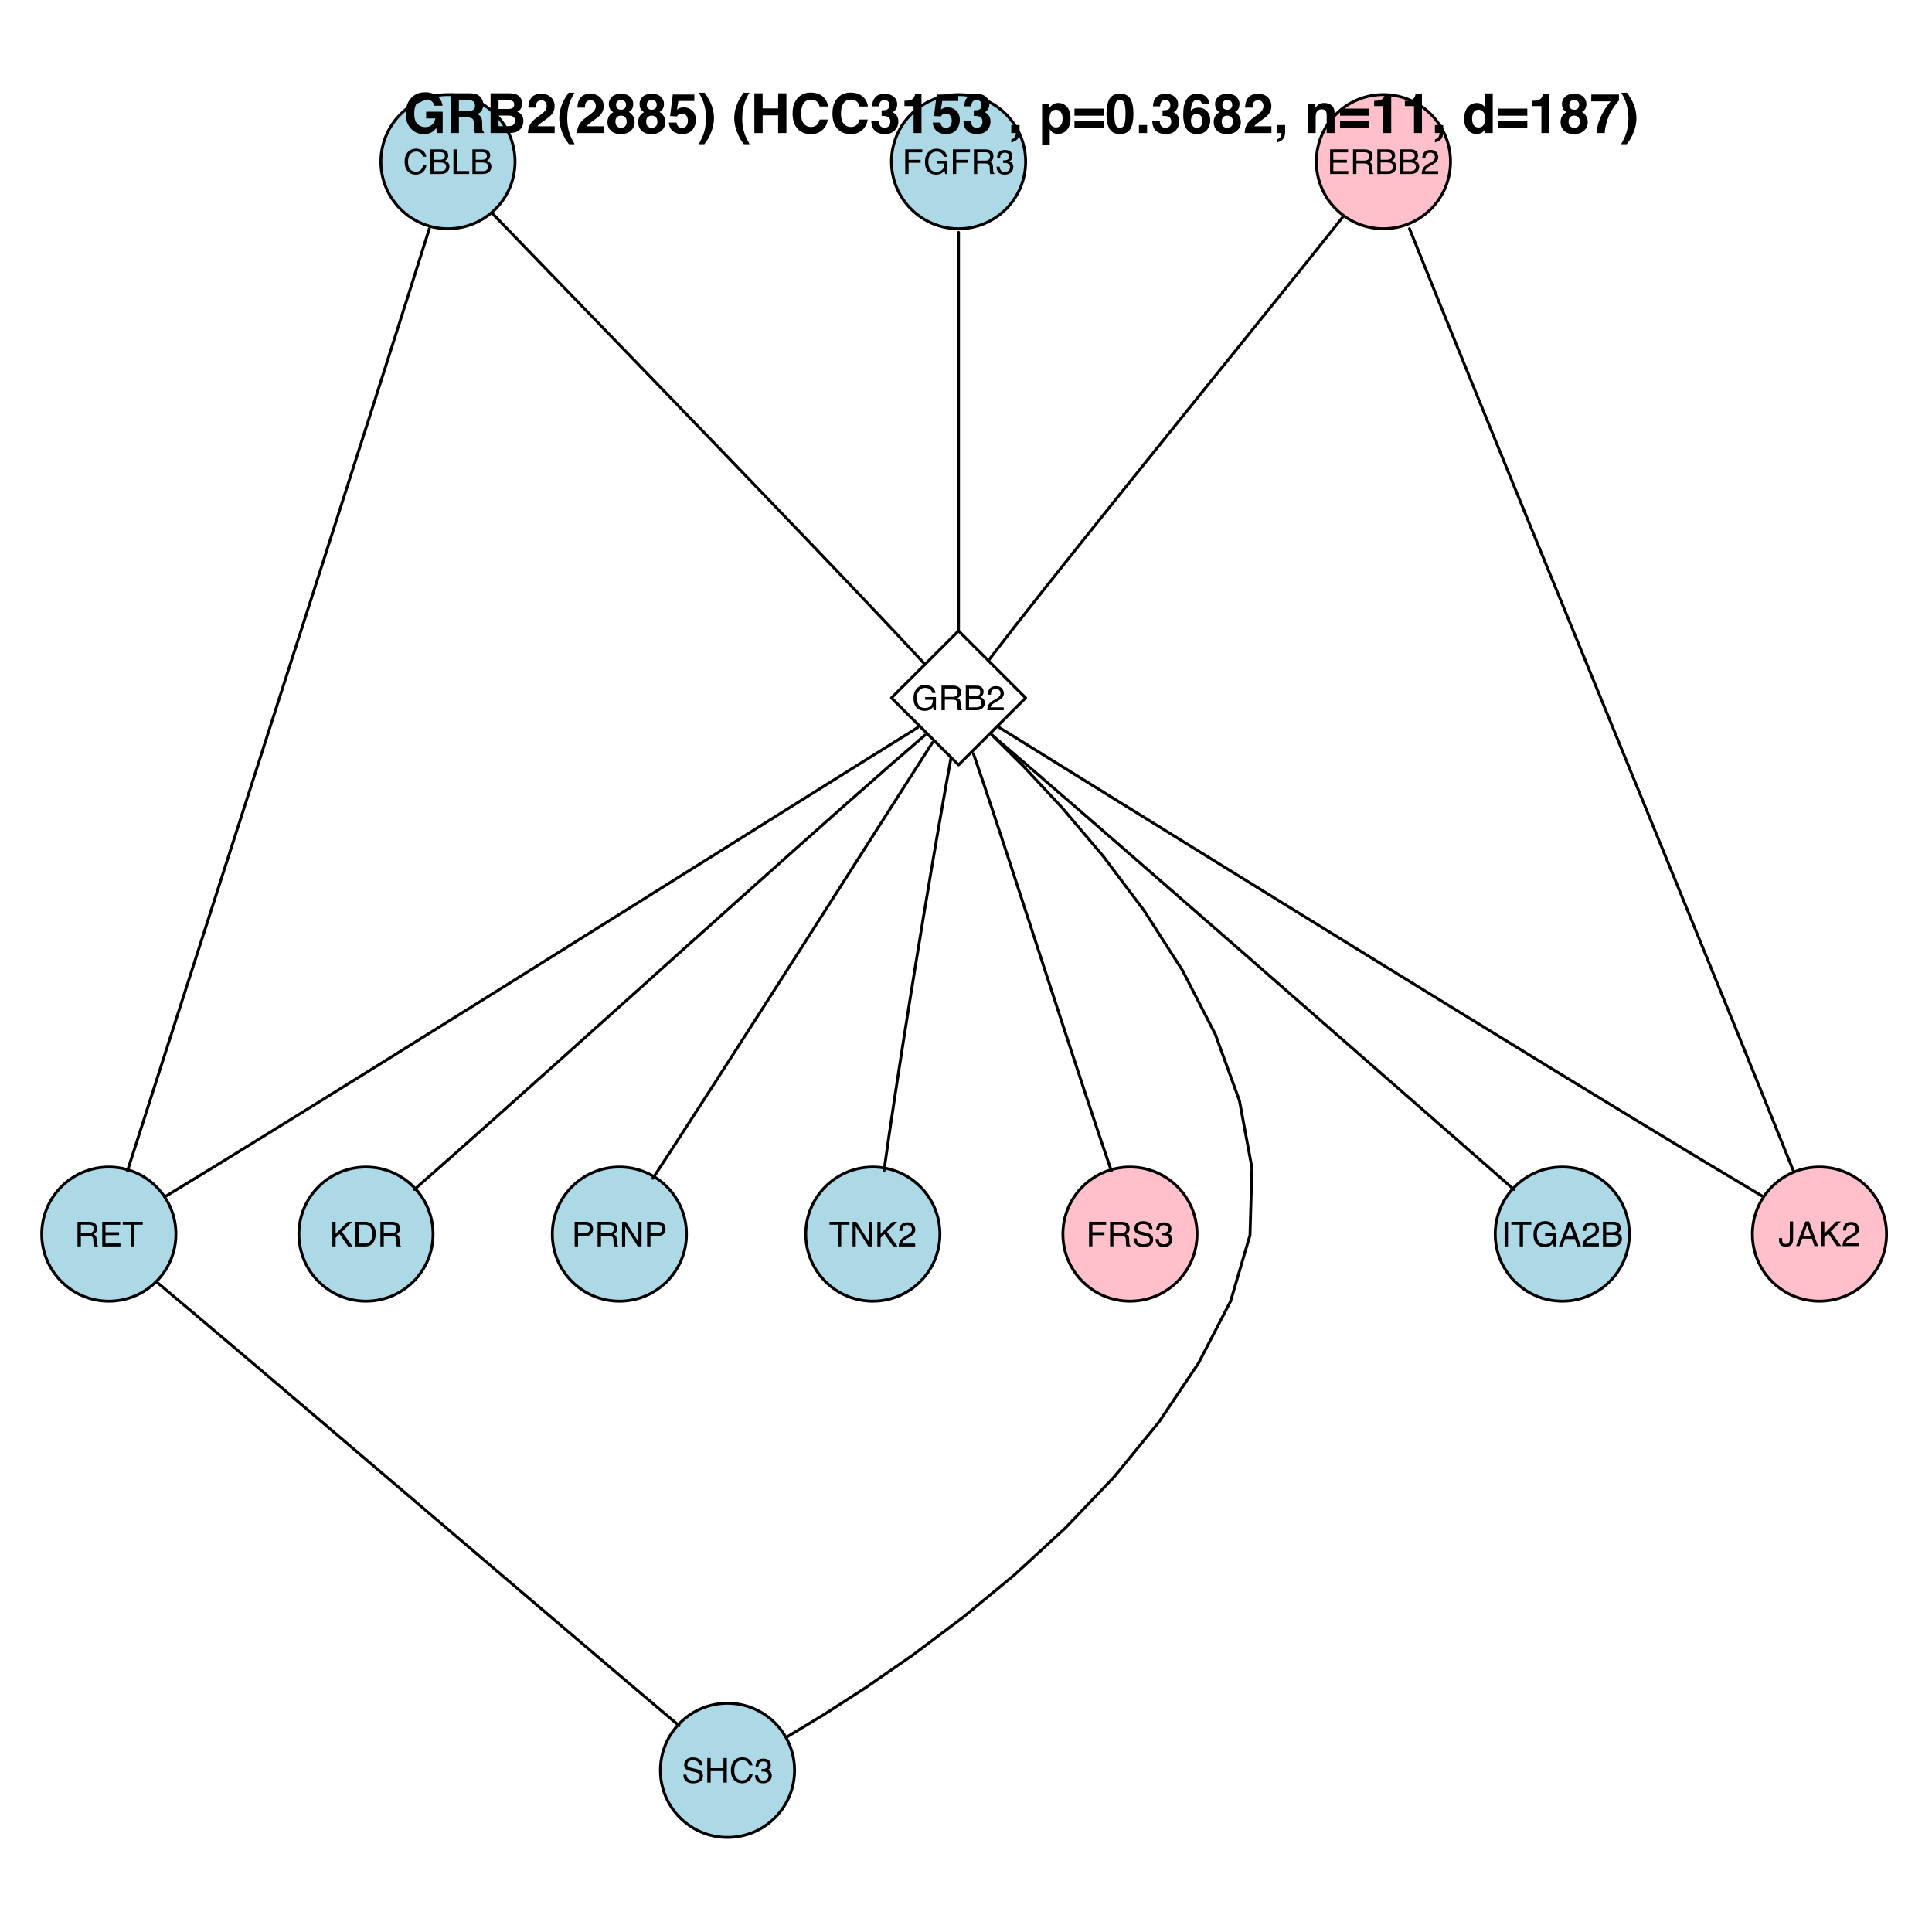 <?xml version="1.0" encoding="UTF-8"?>
<svg xmlns="http://www.w3.org/2000/svg" xmlns:xlink="http://www.w3.org/1999/xlink" width="504pt" height="504pt" viewBox="0 0 504 504" version="1.1">
<defs>
<g>
<symbol overflow="visible" id="glyph0-0">
<path style="stroke:none;" d="M 0.281 0 L 0.281 -6.422 L 5.391 -6.422 L 5.391 0 Z M 4.578 -0.797 L 4.578 -5.625 L 1.094 -5.625 L 1.094 -0.797 Z "/>
</symbol>
<symbol overflow="visible" id="glyph0-1">
<path style="stroke:none;" d="M 3.391 -6.594 C 4.203 -6.594 4.832 -6.379 5.281 -5.953 C 5.727 -5.523 5.977 -5.039 6.031 -4.5 L 5.188 -4.5 C 5.082 -4.906 4.883 -5.227 4.594 -5.469 C 4.312 -5.719 3.91 -5.844 3.391 -5.844 C 2.766 -5.844 2.254 -5.617 1.859 -5.172 C 1.473 -4.723 1.281 -4.039 1.281 -3.125 C 1.281 -2.375 1.453 -1.766 1.797 -1.297 C 2.148 -0.828 2.676 -0.594 3.375 -0.594 C 4.02 -0.594 4.508 -0.844 4.844 -1.344 C 5.02 -1.602 5.148 -1.941 5.234 -2.359 L 6.094 -2.359 C 6.008 -1.68 5.758 -1.113 5.344 -0.656 C 4.832 -0.102 4.145 0.172 3.281 0.172 C 2.531 0.172 1.898 -0.055 1.391 -0.516 C 0.723 -1.109 0.391 -2.031 0.391 -3.281 C 0.391 -4.227 0.641 -5.004 1.141 -5.609 C 1.68 -6.266 2.43 -6.594 3.391 -6.594 Z M 3.219 -6.594 Z "/>
</symbol>
<symbol overflow="visible" id="glyph0-2">
<path style="stroke:none;" d="M 3.094 -3.703 C 3.457 -3.703 3.742 -3.754 3.953 -3.859 C 4.273 -4.016 4.438 -4.301 4.438 -4.719 C 4.438 -5.145 4.266 -5.43 3.922 -5.578 C 3.734 -5.66 3.445 -5.703 3.062 -5.703 L 1.516 -5.703 L 1.516 -3.703 Z M 3.391 -0.75 C 3.922 -0.75 4.301 -0.898 4.531 -1.203 C 4.676 -1.398 4.75 -1.641 4.75 -1.922 C 4.75 -2.379 4.539 -2.695 4.125 -2.875 C 3.895 -2.957 3.598 -3 3.234 -3 L 1.516 -3 L 1.516 -0.75 Z M 0.656 -6.422 L 3.422 -6.422 C 4.172 -6.422 4.703 -6.195 5.016 -5.75 C 5.203 -5.477 5.297 -5.172 5.297 -4.828 C 5.297 -4.422 5.18 -4.086 4.953 -3.828 C 4.836 -3.691 4.664 -3.566 4.438 -3.453 C 4.77 -3.328 5.02 -3.188 5.188 -3.031 C 5.469 -2.75 5.609 -2.363 5.609 -1.875 C 5.609 -1.457 5.477 -1.082 5.219 -0.75 C 4.832 -0.25 4.219 0 3.375 0 L 0.656 0 Z "/>
</symbol>
<symbol overflow="visible" id="glyph0-3">
<path style="stroke:none;" d="M 0.688 -6.422 L 1.547 -6.422 L 1.547 -0.766 L 4.797 -0.766 L 4.797 0 L 0.688 0 Z "/>
</symbol>
<symbol overflow="visible" id="glyph0-4">
<path style="stroke:none;" d="M 0.766 -6.422 L 5.453 -6.422 L 5.453 -5.641 L 1.609 -5.641 L 1.609 -3.688 L 5.156 -3.688 L 5.156 -2.938 L 1.609 -2.938 L 1.609 -0.766 L 5.516 -0.766 L 5.516 0 L 0.766 0 Z M 3.141 -6.422 Z "/>
</symbol>
<symbol overflow="visible" id="glyph0-5">
<path style="stroke:none;" d="M 3.672 -3.484 C 4.078 -3.484 4.398 -3.562 4.641 -3.719 C 4.879 -3.883 5 -4.18 5 -4.609 C 5 -5.066 4.832 -5.379 4.5 -5.547 C 4.32 -5.629 4.082 -5.672 3.781 -5.672 L 1.656 -5.672 L 1.656 -3.484 Z M 0.781 -6.422 L 3.766 -6.422 C 4.254 -6.422 4.656 -6.348 4.969 -6.203 C 5.57 -5.93 5.875 -5.426 5.875 -4.688 C 5.875 -4.301 5.797 -3.984 5.641 -3.734 C 5.484 -3.492 5.258 -3.301 4.969 -3.156 C 5.219 -3.051 5.406 -2.914 5.531 -2.75 C 5.664 -2.582 5.738 -2.316 5.75 -1.953 L 5.781 -1.078 C 5.789 -0.836 5.812 -0.656 5.844 -0.531 C 5.895 -0.332 5.988 -0.203 6.125 -0.141 L 6.125 0 L 5.047 0 C 5.023 -0.051 5.004 -0.117 4.984 -0.203 C 4.961 -0.297 4.945 -0.469 4.938 -0.719 L 4.891 -1.797 C 4.867 -2.211 4.711 -2.492 4.422 -2.641 C 4.254 -2.711 3.992 -2.75 3.641 -2.75 L 1.656 -2.75 L 1.656 0 L 0.781 0 Z "/>
</symbol>
<symbol overflow="visible" id="glyph0-6">
<path style="stroke:none;" d="M 0.281 0 C 0.312 -0.539 0.422 -1.008 0.609 -1.406 C 0.805 -1.801 1.188 -2.164 1.75 -2.5 L 2.594 -2.984 C 2.969 -3.203 3.227 -3.391 3.375 -3.547 C 3.613 -3.785 3.734 -4.062 3.734 -4.375 C 3.734 -4.738 3.625 -5.023 3.406 -5.234 C 3.188 -5.453 2.895 -5.562 2.531 -5.562 C 2 -5.562 1.629 -5.359 1.422 -4.953 C 1.305 -4.734 1.242 -4.43 1.234 -4.047 L 0.438 -4.047 C 0.445 -4.586 0.547 -5.031 0.734 -5.375 C 1.078 -5.977 1.68 -6.281 2.547 -6.281 C 3.254 -6.281 3.773 -6.086 4.109 -5.703 C 4.441 -5.316 4.609 -4.883 4.609 -4.406 C 4.609 -3.906 4.43 -3.477 4.078 -3.125 C 3.867 -2.914 3.504 -2.664 2.984 -2.375 L 2.375 -2.031 C 2.094 -1.875 1.867 -1.727 1.703 -1.594 C 1.41 -1.332 1.227 -1.051 1.156 -0.75 L 4.578 -0.75 L 4.578 0 Z "/>
</symbol>
<symbol overflow="visible" id="glyph0-7">
<path style="stroke:none;" d="M 0.766 -6.422 L 5.219 -6.422 L 5.219 -5.641 L 1.641 -5.641 L 1.641 -3.688 L 4.781 -3.688 L 4.781 -2.922 L 1.641 -2.922 L 1.641 0 L 0.766 0 Z "/>
</symbol>
<symbol overflow="visible" id="glyph0-8">
<path style="stroke:none;" d="M 3.453 -6.594 C 4.055 -6.594 4.578 -6.473 5.016 -6.234 C 5.66 -5.898 6.051 -5.316 6.188 -4.484 L 5.328 -4.484 C 5.223 -4.953 5.004 -5.289 4.672 -5.5 C 4.348 -5.719 3.938 -5.828 3.438 -5.828 C 2.844 -5.828 2.344 -5.602 1.938 -5.156 C 1.531 -4.707 1.328 -4.039 1.328 -3.156 C 1.328 -2.395 1.492 -1.773 1.828 -1.297 C 2.16 -0.816 2.707 -0.578 3.469 -0.578 C 4.051 -0.578 4.531 -0.742 4.906 -1.078 C 5.289 -1.422 5.484 -1.969 5.484 -2.719 L 3.484 -2.719 L 3.484 -3.438 L 6.297 -3.438 L 6.297 0 L 5.734 0 L 5.531 -0.828 C 5.238 -0.504 4.977 -0.281 4.75 -0.156 C 4.363 0.062 3.879 0.172 3.297 0.172 C 2.535 0.172 1.879 -0.07 1.328 -0.562 C 0.734 -1.188 0.438 -2.035 0.438 -3.109 C 0.438 -4.18 0.727 -5.035 1.312 -5.672 C 1.863 -6.285 2.578 -6.594 3.453 -6.594 Z M 3.312 -6.594 Z "/>
</symbol>
<symbol overflow="visible" id="glyph0-9">
<path style="stroke:none;" d="M 2.328 0.172 C 1.586 0.172 1.051 -0.031 0.719 -0.438 C 0.383 -0.844 0.219 -1.336 0.219 -1.922 L 1.031 -1.922 C 1.07 -1.516 1.148 -1.223 1.266 -1.047 C 1.461 -0.711 1.832 -0.547 2.375 -0.547 C 2.781 -0.547 3.109 -0.656 3.359 -0.875 C 3.609 -1.102 3.734 -1.391 3.734 -1.734 C 3.734 -2.16 3.602 -2.457 3.344 -2.625 C 3.082 -2.801 2.719 -2.891 2.25 -2.891 C 2.195 -2.891 2.141 -2.891 2.078 -2.891 C 2.023 -2.891 1.973 -2.891 1.922 -2.891 L 1.922 -3.578 C 2.004 -3.578 2.07 -3.57 2.125 -3.562 C 2.188 -3.562 2.25 -3.562 2.312 -3.562 C 2.602 -3.562 2.844 -3.609 3.031 -3.703 C 3.363 -3.867 3.531 -4.16 3.531 -4.578 C 3.531 -4.891 3.422 -5.129 3.203 -5.297 C 2.984 -5.461 2.723 -5.547 2.422 -5.547 C 1.898 -5.547 1.539 -5.375 1.344 -5.031 C 1.227 -4.832 1.164 -4.555 1.156 -4.203 L 0.375 -4.203 C 0.375 -4.672 0.469 -5.066 0.656 -5.391 C 0.969 -5.973 1.531 -6.266 2.344 -6.266 C 2.977 -6.266 3.469 -6.125 3.812 -5.844 C 4.164 -5.562 4.344 -5.148 4.344 -4.609 C 4.344 -4.223 4.242 -3.91 4.047 -3.672 C 3.91 -3.523 3.742 -3.41 3.547 -3.328 C 3.867 -3.234 4.125 -3.055 4.312 -2.797 C 4.5 -2.535 4.594 -2.223 4.594 -1.859 C 4.594 -1.254 4.395 -0.766 4 -0.391 C 3.602 -0.016 3.047 0.172 2.328 0.172 Z "/>
</symbol>
<symbol overflow="visible" id="glyph0-10">
<path style="stroke:none;" d="M 0.875 -6.422 L 1.75 -6.422 L 1.75 0 L 0.875 0 Z "/>
</symbol>
<symbol overflow="visible" id="glyph0-11">
<path style="stroke:none;" d="M 5.359 -6.422 L 5.359 -5.656 L 3.188 -5.656 L 3.188 0 L 2.312 0 L 2.312 -5.656 L 0.141 -5.656 L 0.141 -6.422 Z "/>
</symbol>
<symbol overflow="visible" id="glyph0-12">
<path style="stroke:none;" d="M 3.984 -2.625 L 3 -5.469 L 1.969 -2.625 Z M 2.547 -6.422 L 3.531 -6.422 L 5.859 0 L 4.906 0 L 4.266 -1.922 L 1.719 -1.922 L 1.016 0 L 0.125 0 Z M 3 -6.422 Z "/>
</symbol>
<symbol overflow="visible" id="glyph0-13">
<path style="stroke:none;" d="M 3.828 -1.922 C 3.828 -1.379 3.75 -0.957 3.594 -0.656 C 3.289 -0.102 2.723 0.172 1.891 0.172 C 1.41 0.172 1 0.039 0.656 -0.219 C 0.32 -0.477 0.156 -0.941 0.156 -1.609 L 0.156 -2.078 L 0.969 -2.078 L 0.969 -1.609 C 0.969 -1.266 1.047 -1.004 1.203 -0.828 C 1.359 -0.648 1.602 -0.562 1.938 -0.562 C 2.395 -0.562 2.695 -0.719 2.844 -1.031 C 2.926 -1.227 2.969 -1.598 2.969 -2.141 L 2.969 -6.422 L 3.828 -6.422 Z "/>
</symbol>
<symbol overflow="visible" id="glyph0-14">
<path style="stroke:none;" d="M 0.688 -6.422 L 1.531 -6.422 L 1.531 -3.297 L 4.656 -6.422 L 5.859 -6.422 L 3.188 -3.828 L 5.938 0 L 4.797 0 L 2.562 -3.219 L 1.531 -2.234 L 1.531 0 L 0.688 0 Z "/>
</symbol>
<symbol overflow="visible" id="glyph0-15">
<path style="stroke:none;" d="M 3.141 -0.75 C 3.441 -0.75 3.688 -0.773 3.875 -0.828 C 4.207 -0.941 4.484 -1.16 4.703 -1.484 C 4.879 -1.742 5.004 -2.078 5.078 -2.484 C 5.117 -2.723 5.141 -2.945 5.141 -3.156 C 5.141 -3.957 4.977 -4.578 4.656 -5.016 C 4.344 -5.453 3.836 -5.672 3.141 -5.672 L 1.594 -5.672 L 1.594 -0.75 Z M 0.719 -6.422 L 3.328 -6.422 C 4.203 -6.422 4.883 -6.109 5.375 -5.484 C 5.812 -4.922 6.031 -4.195 6.031 -3.312 C 6.031 -2.625 5.898 -2.004 5.641 -1.453 C 5.191 -0.484 4.414 0 3.312 0 L 0.719 0 Z "/>
</symbol>
<symbol overflow="visible" id="glyph0-16">
<path style="stroke:none;" d="M 0.766 -6.422 L 3.656 -6.422 C 4.227 -6.422 4.688 -6.258 5.031 -5.938 C 5.383 -5.613 5.562 -5.16 5.562 -4.578 C 5.562 -4.078 5.406 -3.641 5.094 -3.266 C 4.781 -2.898 4.301 -2.719 3.656 -2.719 L 1.641 -2.719 L 1.641 0 L 0.766 0 Z M 4.688 -4.578 C 4.688 -5.047 4.508 -5.363 4.156 -5.531 C 3.969 -5.625 3.703 -5.672 3.359 -5.672 L 1.641 -5.672 L 1.641 -3.453 L 3.359 -3.453 C 3.754 -3.453 4.07 -3.535 4.312 -3.703 C 4.562 -3.867 4.688 -4.16 4.688 -4.578 Z "/>
</symbol>
<symbol overflow="visible" id="glyph0-17">
<path style="stroke:none;" d="M 0.688 -6.422 L 1.703 -6.422 L 4.953 -1.219 L 4.953 -6.422 L 5.781 -6.422 L 5.781 0 L 4.797 0 L 1.516 -5.203 L 1.516 0 L 0.688 0 Z M 3.172 -6.422 Z "/>
</symbol>
<symbol overflow="visible" id="glyph0-18">
<path style="stroke:none;" d="M 1.25 -2.078 C 1.27 -1.711 1.359 -1.414 1.516 -1.188 C 1.797 -0.758 2.301 -0.547 3.031 -0.547 C 3.363 -0.547 3.66 -0.594 3.922 -0.688 C 4.441 -0.863 4.703 -1.188 4.703 -1.656 C 4.703 -2.008 4.594 -2.258 4.375 -2.406 C 4.156 -2.551 3.805 -2.676 3.328 -2.781 L 2.469 -2.984 C 1.895 -3.109 1.492 -3.25 1.266 -3.406 C 0.848 -3.676 0.641 -4.078 0.641 -4.609 C 0.641 -5.18 0.836 -5.648 1.234 -6.016 C 1.641 -6.391 2.207 -6.578 2.938 -6.578 C 3.613 -6.578 4.188 -6.414 4.656 -6.094 C 5.125 -5.77 5.359 -5.25 5.359 -4.531 L 4.547 -4.531 C 4.504 -4.875 4.41 -5.141 4.266 -5.328 C 4.004 -5.66 3.555 -5.828 2.922 -5.828 C 2.398 -5.828 2.023 -5.719 1.797 -5.5 C 1.578 -5.289 1.469 -5.039 1.469 -4.75 C 1.469 -4.438 1.598 -4.207 1.859 -4.062 C 2.035 -3.969 2.426 -3.852 3.031 -3.719 L 3.938 -3.516 C 4.363 -3.41 4.695 -3.273 4.938 -3.109 C 5.344 -2.805 5.547 -2.367 5.547 -1.797 C 5.547 -1.086 5.285 -0.578 4.766 -0.266 C 4.254 0.035 3.656 0.188 2.969 0.188 C 2.176 0.188 1.551 -0.016 1.094 -0.422 C 0.645 -0.828 0.426 -1.379 0.438 -2.078 Z M 3 -6.594 Z "/>
</symbol>
<symbol overflow="visible" id="glyph0-19">
<path style="stroke:none;" d="M 0.703 -6.422 L 1.578 -6.422 L 1.578 -3.766 L 4.922 -3.766 L 4.922 -6.422 L 5.797 -6.422 L 5.797 0 L 4.922 0 L 4.922 -3 L 1.578 -3 L 1.578 0 L 0.703 0 Z "/>
</symbol>
<symbol overflow="visible" id="glyph1-0">
<path style="stroke:none;" d="M 1.078 0 L 1.078 -10.375 L 9.438 -10.375 L 9.438 0 Z M 8.141 -1.297 L 8.141 -9.078 L 2.375 -9.078 L 2.375 -1.297 Z "/>
</symbol>
<symbol overflow="visible" id="glyph1-1">
<path style="stroke:none;" d="M 8.062 -7.125 C 7.906 -7.832 7.504 -8.328 6.859 -8.609 C 6.504 -8.766 6.109 -8.844 5.672 -8.844 C 4.836 -8.844 4.148 -8.523 3.609 -7.891 C 3.078 -7.266 2.812 -6.32 2.812 -5.062 C 2.812 -3.781 3.102 -2.875 3.688 -2.344 C 4.27 -1.812 4.93 -1.547 5.672 -1.547 C 6.398 -1.547 6.992 -1.754 7.453 -2.172 C 7.922 -2.598 8.207 -3.148 8.312 -3.828 L 5.922 -3.828 L 5.922 -5.562 L 10.234 -5.562 L 10.234 0 L 8.797 0 L 8.578 -1.297 C 8.16 -0.805 7.785 -0.457 7.453 -0.25 C 6.879 0.102 6.176 0.281 5.344 0.281 C 3.969 0.281 2.844 -0.195 1.969 -1.156 C 1.051 -2.113 0.594 -3.422 0.594 -5.078 C 0.594 -6.754 1.055 -8.098 1.984 -9.109 C 2.91 -10.129 4.133 -10.641 5.656 -10.641 C 6.969 -10.641 8.023 -10.301 8.828 -9.625 C 9.629 -8.957 10.086 -8.125 10.203 -7.125 Z M 5.641 -10.641 Z "/>
</symbol>
<symbol overflow="visible" id="glyph1-2">
<path style="stroke:none;" d="M 3.266 -8.562 L 3.266 -5.781 L 5.719 -5.781 C 6.207 -5.781 6.57 -5.836 6.812 -5.953 C 7.25 -6.148 7.469 -6.539 7.469 -7.125 C 7.469 -7.75 7.258 -8.172 6.844 -8.391 C 6.602 -8.504 6.25 -8.562 5.781 -8.562 Z M 6.234 -10.375 C 6.961 -10.352 7.52 -10.258 7.906 -10.094 C 8.301 -9.938 8.633 -9.695 8.906 -9.375 C 9.133 -9.113 9.312 -8.82 9.438 -8.5 C 9.57 -8.188 9.641 -7.828 9.641 -7.422 C 9.641 -6.922 9.516 -6.43 9.266 -5.953 C 9.016 -5.484 8.602 -5.148 8.031 -4.953 C 8.508 -4.754 8.848 -4.477 9.047 -4.125 C 9.242 -3.781 9.344 -3.242 9.344 -2.516 L 9.344 -1.812 C 9.344 -1.344 9.363 -1.02 9.406 -0.844 C 9.457 -0.582 9.586 -0.391 9.797 -0.266 L 9.797 0 L 7.422 0 C 7.348 -0.227 7.301 -0.414 7.281 -0.562 C 7.219 -0.844 7.188 -1.141 7.188 -1.453 L 7.172 -2.406 C 7.16 -3.07 7.035 -3.516 6.797 -3.734 C 6.566 -3.953 6.133 -4.062 5.5 -4.062 L 3.266 -4.062 L 3.266 0 L 1.141 0 L 1.141 -10.375 Z "/>
</symbol>
<symbol overflow="visible" id="glyph1-3">
<path style="stroke:none;" d="M 3.203 -8.562 L 3.203 -6.281 L 5.75 -6.281 C 6.195 -6.281 6.562 -6.363 6.844 -6.531 C 7.133 -6.707 7.281 -7.016 7.281 -7.453 C 7.281 -7.93 7.094 -8.25 6.719 -8.406 C 6.395 -8.508 5.984 -8.562 5.484 -8.562 Z M 3.203 -4.562 L 3.203 -1.797 L 5.75 -1.797 C 6.195 -1.797 6.551 -1.859 6.812 -1.984 C 7.27 -2.211 7.5 -2.645 7.5 -3.281 C 7.5 -3.82 7.273 -4.191 6.828 -4.391 C 6.578 -4.504 6.227 -4.562 5.781 -4.562 Z M 6.172 -10.375 C 7.441 -10.352 8.344 -9.984 8.875 -9.266 C 9.188 -8.828 9.344 -8.301 9.344 -7.688 C 9.344 -7.051 9.188 -6.539 8.875 -6.156 C 8.695 -5.938 8.43 -5.738 8.078 -5.562 C 8.609 -5.375 9.008 -5.07 9.281 -4.656 C 9.551 -4.238 9.688 -3.727 9.688 -3.125 C 9.688 -2.508 9.531 -1.961 9.219 -1.484 C 9.02 -1.148 8.773 -0.875 8.484 -0.656 C 8.148 -0.406 7.754 -0.234 7.297 -0.141 C 6.848 -0.047 6.359 0 5.828 0 L 1.125 0 L 1.125 -10.375 Z "/>
</symbol>
<symbol overflow="visible" id="glyph1-4">
<path style="stroke:none;" d="M 0.453 0 C 0.473 -0.727 0.629 -1.395 0.922 -2 C 1.203 -2.688 1.879 -3.41 2.953 -4.172 C 3.867 -4.828 4.461 -5.297 4.734 -5.578 C 5.148 -6.023 5.359 -6.516 5.359 -7.047 C 5.359 -7.484 5.238 -7.844 5 -8.125 C 4.77 -8.406 4.43 -8.547 3.984 -8.547 C 3.367 -8.547 2.953 -8.32 2.734 -7.875 C 2.609 -7.613 2.535 -7.195 2.516 -6.625 L 0.562 -6.625 C 0.594 -7.488 0.75 -8.188 1.031 -8.719 C 1.57 -9.738 2.523 -10.25 3.891 -10.25 C 4.961 -10.25 5.816 -9.945 6.453 -9.344 C 7.098 -8.75 7.422 -7.961 7.422 -6.984 C 7.422 -6.223 7.191 -5.551 6.734 -4.969 C 6.441 -4.57 5.957 -4.141 5.281 -3.672 L 4.484 -3.094 C 3.984 -2.738 3.641 -2.477 3.453 -2.312 C 3.266 -2.156 3.109 -1.973 2.984 -1.766 L 7.438 -1.766 L 7.438 0 Z "/>
</symbol>
<symbol overflow="visible" id="glyph1-5">
<path style="stroke:none;" d="M 1.453 -7.75 C 1.816 -8.613 2.359 -9.539 3.078 -10.531 L 4.594 -10.531 L 4.156 -9.75 C 3.562 -8.664 3.148 -7.531 2.922 -6.344 C 2.773 -5.562 2.703 -4.711 2.703 -3.797 C 2.703 -2.359 2.91 -1.039 3.328 0.156 C 3.566 0.875 4 1.789 4.625 2.906 L 3.141 2.906 L 2.641 2.219 C 2.316 1.812 1.973 1.195 1.609 0.375 C 0.953 -1.082 0.625 -2.516 0.625 -3.922 C 0.625 -5.211 0.898 -6.488 1.453 -7.75 Z "/>
</symbol>
<symbol overflow="visible" id="glyph1-6">
<path style="stroke:none;" d="M 2.469 -2.969 C 2.469 -2.457 2.598 -2.062 2.859 -1.781 C 3.117 -1.508 3.477 -1.375 3.938 -1.375 C 4.395 -1.375 4.754 -1.508 5.016 -1.781 C 5.273 -2.062 5.406 -2.457 5.406 -2.969 C 5.406 -3.488 5.27 -3.879 5 -4.141 C 4.738 -4.41 4.383 -4.547 3.938 -4.547 C 3.477 -4.547 3.117 -4.41 2.859 -4.141 C 2.598 -3.879 2.469 -3.488 2.469 -2.969 Z M 0.375 -2.828 C 0.375 -3.398 0.504 -3.914 0.766 -4.375 C 1.023 -4.844 1.406 -5.195 1.906 -5.438 C 1.414 -5.758 1.098 -6.109 0.953 -6.484 C 0.805 -6.867 0.734 -7.227 0.734 -7.562 C 0.734 -8.312 1.008 -8.945 1.562 -9.469 C 2.125 -9.988 2.914 -10.25 3.938 -10.25 C 4.945 -10.25 5.727 -9.988 6.281 -9.469 C 6.844 -8.945 7.125 -8.312 7.125 -7.562 C 7.125 -7.227 7.051 -6.867 6.906 -6.484 C 6.758 -6.109 6.441 -5.781 5.953 -5.5 C 6.453 -5.219 6.828 -4.844 7.078 -4.375 C 7.336 -3.914 7.469 -3.398 7.469 -2.828 C 7.469 -1.973 7.148 -1.242 6.516 -0.641 C 5.879 -0.035 4.988 0.266 3.844 0.266 C 2.707 0.266 1.844 -0.035 1.25 -0.641 C 0.664 -1.242 0.375 -1.973 0.375 -2.828 Z M 2.641 -7.344 C 2.641 -6.969 2.754 -6.66 2.984 -6.422 C 3.211 -6.191 3.531 -6.078 3.938 -6.078 C 4.344 -6.078 4.656 -6.191 4.875 -6.422 C 5.102 -6.66 5.219 -6.969 5.219 -7.344 C 5.219 -7.75 5.102 -8.062 4.875 -8.281 C 4.656 -8.508 4.344 -8.625 3.938 -8.625 C 3.531 -8.625 3.211 -8.508 2.984 -8.281 C 2.754 -8.062 2.641 -7.75 2.641 -7.344 Z "/>
</symbol>
<symbol overflow="visible" id="glyph1-7">
<path style="stroke:none;" d="M 2.375 -2.734 C 2.457 -2.297 2.609 -1.957 2.828 -1.719 C 3.055 -1.477 3.383 -1.359 3.812 -1.359 C 4.312 -1.359 4.691 -1.531 4.953 -1.875 C 5.211 -2.227 5.344 -2.672 5.344 -3.203 C 5.344 -3.723 5.219 -4.16 4.969 -4.516 C 4.727 -4.879 4.352 -5.062 3.844 -5.062 C 3.594 -5.062 3.379 -5.031 3.203 -4.969 C 2.891 -4.852 2.656 -4.645 2.5 -4.344 L 0.703 -4.438 L 1.406 -10.062 L 7.031 -10.062 L 7.031 -8.359 L 2.859 -8.359 L 2.5 -6.141 C 2.812 -6.336 3.051 -6.469 3.219 -6.531 C 3.508 -6.645 3.863 -6.703 4.281 -6.703 C 5.125 -6.703 5.859 -6.414 6.484 -5.844 C 7.117 -5.281 7.438 -4.457 7.438 -3.375 C 7.438 -2.426 7.133 -1.582 6.531 -0.844 C 5.926 -0.102 5.02 0.266 3.812 0.266 C 2.844 0.266 2.047 0.004 1.422 -0.516 C 0.797 -1.035 0.445 -1.773 0.375 -2.734 Z "/>
</symbol>
<symbol overflow="visible" id="glyph1-8">
<path style="stroke:none;" d="M 1.688 -10.531 C 2.406 -9.539 2.945 -8.613 3.312 -7.75 C 3.863 -6.488 4.141 -5.211 4.141 -3.922 C 4.141 -2.516 3.816 -1.082 3.172 0.375 C 2.797 1.195 2.445 1.812 2.125 2.219 L 1.625 2.906 L 0.141 2.906 C 0.766 1.789 1.195 0.875 1.438 0.156 C 1.852 -1.039 2.062 -2.359 2.062 -3.797 C 2.062 -4.711 1.988 -5.562 1.844 -6.344 C 1.613 -7.531 1.203 -8.664 0.609 -9.75 L 0.188 -10.531 Z "/>
</symbol>
<symbol overflow="visible" id="glyph1-9">
<path style="stroke:none;" d=""/>
</symbol>
<symbol overflow="visible" id="glyph1-10">
<path style="stroke:none;" d="M 1.078 0 L 1.078 -10.375 L 3.234 -10.375 L 3.234 -6.422 L 7.281 -6.422 L 7.281 -10.375 L 9.438 -10.375 L 9.438 0 L 7.281 0 L 7.281 -4.625 L 3.234 -4.625 L 3.234 0 Z "/>
</symbol>
<symbol overflow="visible" id="glyph1-11">
<path style="stroke:none;" d="M 0.641 -5.094 C 0.641 -6.906 1.129 -8.301 2.109 -9.281 C 2.953 -10.133 4.023 -10.562 5.328 -10.562 C 7.066 -10.562 8.344 -9.988 9.156 -8.844 C 9.594 -8.207 9.832 -7.566 9.875 -6.922 L 7.703 -6.922 C 7.555 -7.41 7.375 -7.785 7.156 -8.047 C 6.758 -8.492 6.176 -8.719 5.406 -8.719 C 4.625 -8.719 4.004 -8.398 3.547 -7.766 C 3.086 -7.129 2.859 -6.227 2.859 -5.062 C 2.859 -3.895 3.098 -3.02 3.578 -2.438 C 4.066 -1.863 4.68 -1.578 5.422 -1.578 C 6.18 -1.578 6.758 -1.828 7.156 -2.328 C 7.375 -2.598 7.555 -3 7.703 -3.531 L 9.844 -3.531 C 9.656 -2.406 9.176 -1.488 8.406 -0.781 C 7.633 -0.07 6.645 0.281 5.438 0.281 C 3.945 0.281 2.773 -0.191 1.922 -1.141 C 1.066 -2.109 0.641 -3.426 0.641 -5.094 Z M 5.266 -10.688 Z "/>
</symbol>
<symbol overflow="visible" id="glyph1-12">
<path style="stroke:none;" d="M 2.344 -3.125 C 2.344 -2.719 2.41 -2.383 2.547 -2.125 C 2.785 -1.625 3.227 -1.375 3.875 -1.375 C 4.27 -1.375 4.613 -1.508 4.906 -1.781 C 5.195 -2.051 5.344 -2.441 5.344 -2.953 C 5.344 -3.617 5.07 -4.066 4.531 -4.297 C 4.219 -4.422 3.727 -4.484 3.062 -4.484 L 3.062 -5.922 C 3.719 -5.93 4.176 -5.992 4.438 -6.109 C 4.875 -6.305 5.094 -6.703 5.094 -7.297 C 5.094 -7.691 4.977 -8.008 4.75 -8.25 C 4.531 -8.488 4.211 -8.609 3.797 -8.609 C 3.328 -8.609 2.977 -8.457 2.75 -8.156 C 2.531 -7.863 2.426 -7.469 2.438 -6.969 L 0.562 -6.969 C 0.582 -7.469 0.672 -7.945 0.828 -8.406 C 0.984 -8.801 1.238 -9.172 1.594 -9.516 C 1.852 -9.754 2.164 -9.938 2.531 -10.062 C 2.895 -10.188 3.336 -10.25 3.859 -10.25 C 4.836 -10.25 5.625 -9.992 6.219 -9.484 C 6.82 -8.984 7.125 -8.312 7.125 -7.469 C 7.125 -6.863 6.941 -6.352 6.578 -5.938 C 6.359 -5.688 6.125 -5.516 5.875 -5.422 C 6.062 -5.422 6.328 -5.258 6.672 -4.938 C 7.18 -4.469 7.438 -3.82 7.438 -3 C 7.438 -2.133 7.133 -1.375 6.531 -0.719 C 5.938 -0.07 5.055 0.25 3.891 0.25 C 2.441 0.25 1.438 -0.219 0.875 -1.156 C 0.57 -1.656 0.406 -2.312 0.375 -3.125 Z "/>
</symbol>
<symbol overflow="visible" id="glyph1-13">
<path style="stroke:none;" d="M 1 -7.031 L 1 -8.406 C 1.633 -8.426 2.078 -8.469 2.328 -8.531 C 2.734 -8.613 3.062 -8.789 3.312 -9.062 C 3.488 -9.238 3.617 -9.484 3.703 -9.797 C 3.754 -9.973 3.781 -10.109 3.781 -10.203 L 5.453 -10.203 L 5.453 0 L 3.391 0 L 3.391 -7.031 Z "/>
</symbol>
<symbol overflow="visible" id="glyph1-14">
<path style="stroke:none;" d="M 0.828 1.672 C 1.234 1.555 1.531 1.363 1.719 1.094 C 1.906 0.832 2.016 0.469 2.047 0 L 0.828 0 L 0.828 -2.094 L 3 -2.094 L 3 -0.281 C 3 0.039 2.957 0.375 2.875 0.719 C 2.789 1.062 2.633 1.363 2.406 1.625 C 2.156 1.895 1.859 2.098 1.516 2.234 C 1.18 2.367 0.953 2.438 0.828 2.438 Z "/>
</symbol>
<symbol overflow="visible" id="glyph1-15">
<path style="stroke:none;" d="M 6.219 -3.828 C 6.219 -4.422 6.082 -4.941 5.812 -5.391 C 5.539 -5.848 5.102 -6.078 4.5 -6.078 C 3.77 -6.078 3.27 -5.734 3 -5.047 C 2.863 -4.68 2.797 -4.219 2.797 -3.656 C 2.797 -2.77 3.031 -2.145 3.5 -1.781 C 3.781 -1.57 4.113 -1.469 4.5 -1.469 C 5.062 -1.469 5.488 -1.68 5.781 -2.109 C 6.07 -2.535 6.219 -3.109 6.219 -3.828 Z M 5.078 -7.844 C 5.973 -7.844 6.727 -7.508 7.344 -6.844 C 7.969 -6.188 8.281 -5.219 8.281 -3.938 C 8.281 -2.582 7.977 -1.551 7.375 -0.844 C 6.77 -0.133 5.988 0.219 5.031 0.219 C 4.414 0.219 3.91 0.066 3.516 -0.234 C 3.285 -0.41 3.066 -0.66 2.859 -0.984 L 2.859 3.016 L 0.875 3.016 L 0.875 -7.672 L 2.797 -7.672 L 2.797 -6.531 C 3.016 -6.863 3.242 -7.129 3.484 -7.328 C 3.93 -7.672 4.461 -7.844 5.078 -7.844 Z "/>
</symbol>
<symbol overflow="visible" id="glyph1-16">
<path style="stroke:none;" d="M 8.125 -6.375 L 8.125 -4.531 L 0.516 -4.531 L 0.516 -6.375 Z M 8.125 -3.094 L 8.125 -1.25 L 0.516 -1.25 L 0.516 -3.094 Z "/>
</symbol>
<symbol overflow="visible" id="glyph1-17">
<path style="stroke:none;" d="M 2.5 -5 C 2.5 -3.832 2.594 -2.938 2.781 -2.312 C 2.977 -1.688 3.375 -1.375 3.969 -1.375 C 4.562 -1.375 4.953 -1.688 5.141 -2.312 C 5.328 -2.938 5.422 -3.832 5.422 -5 C 5.422 -6.227 5.328 -7.133 5.141 -7.719 C 4.953 -8.312 4.562 -8.609 3.969 -8.609 C 3.375 -8.609 2.977 -8.312 2.781 -7.719 C 2.594 -7.133 2.5 -6.227 2.5 -5 Z M 3.969 -10.266 C 5.27 -10.266 6.18 -9.805 6.703 -8.891 C 7.223 -7.984 7.484 -6.688 7.484 -5 C 7.484 -3.312 7.223 -2.016 6.703 -1.109 C 6.18 -0.203 5.27 0.25 3.969 0.25 C 2.664 0.25 1.754 -0.203 1.234 -1.109 C 0.711 -2.016 0.453 -3.312 0.453 -5 C 0.453 -6.688 0.711 -7.984 1.234 -8.891 C 1.754 -9.805 2.664 -10.266 3.969 -10.266 Z "/>
</symbol>
<symbol overflow="visible" id="glyph1-18">
<path style="stroke:none;" d="M 0.906 -2.094 L 3.031 -2.094 L 3.031 0 L 0.906 0 Z "/>
</symbol>
<symbol overflow="visible" id="glyph1-19">
<path style="stroke:none;" d="M 2.469 -3.234 C 2.469 -2.68 2.613 -2.227 2.906 -1.875 C 3.195 -1.531 3.57 -1.359 4.031 -1.359 C 4.477 -1.359 4.828 -1.523 5.078 -1.859 C 5.336 -2.203 5.469 -2.641 5.469 -3.172 C 5.469 -3.766 5.32 -4.219 5.031 -4.531 C 4.738 -4.852 4.379 -5.016 3.953 -5.016 C 3.617 -5.016 3.316 -4.91 3.047 -4.703 C 2.66 -4.398 2.469 -3.91 2.469 -3.234 Z M 5.281 -7.625 C 5.281 -7.789 5.219 -7.973 5.094 -8.172 C 4.875 -8.492 4.547 -8.656 4.109 -8.656 C 3.461 -8.656 3 -8.289 2.719 -7.562 C 2.57 -7.156 2.469 -6.555 2.406 -5.766 C 2.656 -6.066 2.941 -6.285 3.266 -6.422 C 3.598 -6.555 3.977 -6.625 4.406 -6.625 C 5.312 -6.625 6.051 -6.316 6.625 -5.703 C 7.207 -5.086 7.5 -4.301 7.5 -3.344 C 7.5 -2.383 7.211 -1.539 6.641 -0.812 C 6.078 -0.094 5.195 0.266 4 0.266 C 2.719 0.266 1.77 -0.27 1.156 -1.344 C 0.688 -2.188 0.453 -3.27 0.453 -4.594 C 0.453 -5.375 0.484 -6.008 0.547 -6.5 C 0.66 -7.363 0.891 -8.082 1.234 -8.656 C 1.523 -9.145 1.906 -9.539 2.375 -9.844 C 2.844 -10.145 3.406 -10.297 4.062 -10.297 C 5.008 -10.297 5.766 -10.051 6.328 -9.562 C 6.891 -9.082 7.207 -8.438 7.281 -7.625 Z "/>
</symbol>
<symbol overflow="visible" id="glyph1-20">
<path style="stroke:none;" d="M 5.188 -7.844 C 5.977 -7.844 6.625 -7.633 7.125 -7.219 C 7.633 -6.812 7.891 -6.125 7.891 -5.156 L 7.891 0 L 5.828 0 L 5.828 -4.656 C 5.828 -5.062 5.773 -5.375 5.672 -5.594 C 5.473 -5.988 5.098 -6.188 4.547 -6.188 C 3.867 -6.188 3.398 -5.895 3.141 -5.312 C 3.016 -5.008 2.953 -4.625 2.953 -4.156 L 2.953 0 L 0.953 0 L 0.953 -7.656 L 2.891 -7.656 L 2.891 -6.531 C 3.141 -6.926 3.379 -7.211 3.609 -7.391 C 4.023 -7.691 4.551 -7.844 5.188 -7.844 Z M 4.453 -7.875 Z "/>
</symbol>
<symbol overflow="visible" id="glyph1-21">
<path style="stroke:none;" d="M 3.766 -7.844 C 4.223 -7.844 4.633 -7.738 5 -7.531 C 5.363 -7.332 5.656 -7.055 5.875 -6.703 L 5.875 -10.359 L 7.906 -10.359 L 7.906 0 L 5.969 0 L 5.969 -1.062 C 5.676 -0.602 5.348 -0.27 4.984 -0.062 C 4.617 0.133 4.164 0.234 3.625 0.234 C 2.727 0.234 1.973 -0.125 1.359 -0.844 C 0.742 -1.57 0.438 -2.504 0.438 -3.641 C 0.438 -4.941 0.738 -5.969 1.344 -6.719 C 1.945 -7.469 2.754 -7.844 3.766 -7.844 Z M 4.203 -1.453 C 4.766 -1.453 5.191 -1.66 5.484 -2.078 C 5.785 -2.504 5.938 -3.051 5.938 -3.719 C 5.938 -4.656 5.695 -5.328 5.219 -5.734 C 4.938 -5.973 4.602 -6.094 4.219 -6.094 C 3.625 -6.094 3.191 -5.867 2.922 -5.422 C 2.648 -4.984 2.516 -4.438 2.516 -3.781 C 2.516 -3.07 2.648 -2.504 2.922 -2.078 C 3.203 -1.66 3.629 -1.453 4.203 -1.453 Z "/>
</symbol>
<symbol overflow="visible" id="glyph1-22">
<path style="stroke:none;" d="M 7.594 -8.5 C 7.289 -8.195 6.875 -7.664 6.344 -6.906 C 5.812 -6.156 5.363 -5.379 5 -4.578 C 4.719 -3.941 4.461 -3.164 4.234 -2.25 C 4.004 -1.332 3.891 -0.582 3.891 0 L 1.797 0 C 1.859 -1.832 2.461 -3.734 3.609 -5.703 C 4.336 -6.93 4.953 -7.785 5.453 -8.266 L 0.359 -8.266 L 0.391 -10.062 L 7.594 -10.062 Z "/>
</symbol>
</g>
</defs>
<g id="surface19873">
<rect x="0" y="0" width="504" height="504" style="fill:rgb(100%,100%,100%);fill-opacity:1;stroke:none;"/>
<path style="fill-rule:nonzero;fill:rgb(67.843%,84.706%,90.196%);fill-opacity:1;stroke-width:0.75;stroke-linecap:round;stroke-linejoin:round;stroke:rgb(0%,0%,0%);stroke-opacity:1;stroke-miterlimit:10;" d="M 134.359 42.172 C 134.359 51.836 126.527 59.672 116.859 59.672 C 107.195 59.672 99.359 51.836 99.359 42.172 C 99.359 32.508 107.195 24.672 116.859 24.672 C 126.527 24.672 134.359 32.508 134.359 42.172 "/>
<path style="fill-rule:nonzero;fill:rgb(100%,75.294%,79.608%);fill-opacity:1;stroke-width:0.75;stroke-linecap:round;stroke-linejoin:round;stroke:rgb(0%,0%,0%);stroke-opacity:1;stroke-miterlimit:10;" d="M 378.391 42.172 C 378.391 51.836 370.555 59.672 360.891 59.672 C 351.223 59.672 343.391 51.836 343.391 42.172 C 343.391 32.508 351.223 24.672 360.891 24.672 C 370.555 24.672 378.391 32.508 378.391 42.172 "/>
<path style="fill-rule:nonzero;fill:rgb(67.843%,84.706%,90.196%);fill-opacity:1;stroke-width:0.75;stroke-linecap:round;stroke-linejoin:round;stroke:rgb(0%,0%,0%);stroke-opacity:1;stroke-miterlimit:10;" d="M 267.555 42.172 C 267.555 51.836 259.719 59.672 250.055 59.672 C 240.391 59.672 232.555 51.836 232.555 42.172 C 232.555 32.508 240.391 24.672 250.055 24.672 C 259.719 24.672 267.555 32.508 267.555 42.172 "/>
<path style="fill-rule:nonzero;fill:rgb(67.843%,84.706%,90.196%);fill-opacity:1;stroke-width:0.75;stroke-linecap:round;stroke-linejoin:round;stroke:rgb(0%,0%,0%);stroke-opacity:1;stroke-miterlimit:10;" d="M 425.055 321.941 C 425.055 331.609 417.219 339.441 407.555 339.441 C 397.891 339.441 390.055 331.609 390.055 321.941 C 390.055 312.277 397.891 304.441 407.555 304.441 C 417.219 304.441 425.055 312.277 425.055 321.941 "/>
<path style="fill-rule:nonzero;fill:rgb(100%,75.294%,79.608%);fill-opacity:1;stroke-width:0.75;stroke-linecap:round;stroke-linejoin:round;stroke:rgb(0%,0%,0%);stroke-opacity:1;stroke-miterlimit:10;" d="M 492.141 321.941 C 492.141 331.609 484.305 339.441 474.641 339.441 C 464.973 339.441 457.141 331.609 457.141 321.941 C 457.141 312.277 464.973 304.441 474.641 304.441 C 484.305 304.441 492.141 312.277 492.141 321.941 "/>
<path style="fill-rule:nonzero;fill:rgb(67.843%,84.706%,90.196%);fill-opacity:1;stroke-width:0.75;stroke-linecap:round;stroke-linejoin:round;stroke:rgb(0%,0%,0%);stroke-opacity:1;stroke-miterlimit:10;" d="M 112.973 321.941 C 112.973 331.609 105.137 339.441 95.473 339.441 C 85.809 339.441 77.973 331.609 77.973 321.941 C 77.973 312.277 85.809 304.441 95.473 304.441 C 105.137 304.441 112.973 312.277 112.973 321.941 "/>
<path style="fill-rule:nonzero;fill:rgb(67.843%,84.706%,90.196%);fill-opacity:1;stroke-width:0.75;stroke-linecap:round;stroke-linejoin:round;stroke:rgb(0%,0%,0%);stroke-opacity:1;stroke-miterlimit:10;" d="M 179.082 321.941 C 179.082 331.609 171.25 339.441 161.582 339.441 C 151.918 339.441 144.082 331.609 144.082 321.941 C 144.082 312.277 151.918 304.441 161.582 304.441 C 171.25 304.441 179.082 312.277 179.082 321.941 "/>
<path style="fill-rule:nonzero;fill:rgb(67.843%,84.706%,90.196%);fill-opacity:1;stroke-width:0.75;stroke-linecap:round;stroke-linejoin:round;stroke:rgb(0%,0%,0%);stroke-opacity:1;stroke-miterlimit:10;" d="M 45.891 321.941 C 45.891 331.609 38.055 339.441 28.391 339.441 C 18.723 339.441 10.891 331.609 10.891 321.941 C 10.891 312.277 18.723 304.441 28.391 304.441 C 38.055 304.441 45.891 312.277 45.891 321.941 "/>
<path style="fill-rule:nonzero;fill:rgb(67.843%,84.706%,90.196%);fill-opacity:1;stroke-width:0.75;stroke-linecap:round;stroke-linejoin:round;stroke:rgb(0%,0%,0%);stroke-opacity:1;stroke-miterlimit:10;" d="M 245.195 321.941 C 245.195 331.609 237.359 339.441 227.695 339.441 C 218.031 339.441 210.195 331.609 210.195 321.941 C 210.195 312.277 218.031 304.441 227.695 304.441 C 237.359 304.441 245.195 312.277 245.195 321.941 "/>
<path style="fill-rule:nonzero;fill:rgb(100%,75.294%,79.608%);fill-opacity:1;stroke-width:0.75;stroke-linecap:round;stroke-linejoin:round;stroke:rgb(0%,0%,0%);stroke-opacity:1;stroke-miterlimit:10;" d="M 312.277 321.941 C 312.277 331.609 304.441 339.441 294.777 339.441 C 285.113 339.441 277.277 331.609 277.277 321.941 C 277.277 312.277 285.113 304.441 294.777 304.441 C 304.441 304.441 312.277 312.277 312.277 321.941 "/>
<path style="fill-rule:nonzero;fill:rgb(67.843%,84.706%,90.196%);fill-opacity:1;stroke-width:0.75;stroke-linecap:round;stroke-linejoin:round;stroke:rgb(0%,0%,0%);stroke-opacity:1;stroke-miterlimit:10;" d="M 207.277 461.828 C 207.277 471.492 199.441 479.328 189.777 479.328 C 180.113 479.328 172.277 471.492 172.277 461.828 C 172.277 452.164 180.113 444.328 189.777 444.328 C 199.441 444.328 207.277 452.164 207.277 461.828 "/>
<path style="fill:none;stroke-width:0.75;stroke-linecap:round;stroke-linejoin:round;stroke:rgb(0%,0%,0%);stroke-opacity:1;stroke-miterlimit:10;" d="M 232.555 182.059 L 250.055 164.57 L 267.555 182.059 L 250.055 199.543 L 232.555 182.059 "/>
<g style="fill:rgb(0%,0%,0%);fill-opacity:1;">
  <use xlink:href="#glyph0-1" x="105.164" y="45.383"/>
  <use xlink:href="#glyph0-2" x="111.63" y="45.383"/>
  <use xlink:href="#glyph0-3" x="117.601" y="45.383"/>
  <use xlink:href="#glyph0-2" x="122.581" y="45.383"/>
</g>
<g style="fill:rgb(0%,0%,0%);fill-opacity:1;">
  <use xlink:href="#glyph0-4" x="346.211" y="45.383"/>
  <use xlink:href="#glyph0-5" x="352.183" y="45.383"/>
  <use xlink:href="#glyph0-2" x="358.648" y="45.383"/>
  <use xlink:href="#glyph0-2" x="364.62" y="45.383"/>
  <use xlink:href="#glyph0-6" x="370.592" y="45.383"/>
</g>
<g style="fill:rgb(0%,0%,0%);fill-opacity:1;">
  <use xlink:href="#glyph0-7" x="235.383" y="45.383"/>
  <use xlink:href="#glyph0-8" x="240.852" y="45.383"/>
  <use xlink:href="#glyph0-7" x="247.816" y="45.383"/>
  <use xlink:href="#glyph0-5" x="253.285" y="45.383"/>
  <use xlink:href="#glyph0-9" x="259.75" y="45.383"/>
</g>
<g style="fill:rgb(0%,0%,0%);fill-opacity:1;">
  <use xlink:href="#glyph0-8" x="237.863" y="185.27"/>
  <use xlink:href="#glyph0-5" x="244.827" y="185.27"/>
  <use xlink:href="#glyph0-2" x="251.293" y="185.27"/>
  <use xlink:href="#glyph0-6" x="257.265" y="185.27"/>
</g>
<g style="fill:rgb(0%,0%,0%);fill-opacity:1;">
  <use xlink:href="#glyph0-10" x="391.633" y="325.152"/>
  <use xlink:href="#glyph0-11" x="394.12" y="325.152"/>
  <use xlink:href="#glyph0-8" x="399.589" y="325.152"/>
  <use xlink:href="#glyph0-12" x="406.553" y="325.152"/>
  <use xlink:href="#glyph0-6" x="412.525" y="325.152"/>
  <use xlink:href="#glyph0-2" x="417.504" y="325.152"/>
</g>
<g style="fill:rgb(0%,0%,0%);fill-opacity:1;">
  <use xlink:href="#glyph0-13" x="463.941" y="325.066"/>
  <use xlink:href="#glyph0-12" x="468.418" y="325.066"/>
  <use xlink:href="#glyph0-14" x="474.39" y="325.066"/>
  <use xlink:href="#glyph0-6" x="480.361" y="325.066"/>
</g>
<g style="fill:rgb(0%,0%,0%);fill-opacity:1;">
  <use xlink:href="#glyph0-14" x="86.02" y="325.152"/>
  <use xlink:href="#glyph0-15" x="91.991" y="325.152"/>
  <use xlink:href="#glyph0-5" x="98.457" y="325.152"/>
</g>
<g style="fill:rgb(0%,0%,0%);fill-opacity:1;">
  <use xlink:href="#glyph0-16" x="149.145" y="325.152"/>
  <use xlink:href="#glyph0-5" x="155.116" y="325.152"/>
  <use xlink:href="#glyph0-17" x="161.582" y="325.152"/>
  <use xlink:href="#glyph0-16" x="168.048" y="325.152"/>
</g>
<g style="fill:rgb(0%,0%,0%);fill-opacity:1;">
  <use xlink:href="#glyph0-5" x="19.438" y="325.152"/>
  <use xlink:href="#glyph0-4" x="25.903" y="325.152"/>
  <use xlink:href="#glyph0-11" x="31.875" y="325.152"/>
</g>
<g style="fill:rgb(0%,0%,0%);fill-opacity:1;">
  <use xlink:href="#glyph0-11" x="216.254" y="325.152"/>
  <use xlink:href="#glyph0-17" x="221.723" y="325.152"/>
  <use xlink:href="#glyph0-14" x="228.189" y="325.152"/>
  <use xlink:href="#glyph0-6" x="234.16" y="325.152"/>
</g>
<g style="fill:rgb(0%,0%,0%);fill-opacity:1;">
  <use xlink:href="#glyph0-7" x="283.336" y="325.145"/>
  <use xlink:href="#glyph0-5" x="288.805" y="325.145"/>
  <use xlink:href="#glyph0-18" x="295.271" y="325.145"/>
  <use xlink:href="#glyph0-9" x="301.242" y="325.145"/>
</g>
<g style="fill:rgb(0%,0%,0%);fill-opacity:1;">
  <use xlink:href="#glyph0-18" x="177.836" y="465.031"/>
  <use xlink:href="#glyph0-19" x="183.808" y="465.031"/>
  <use xlink:href="#glyph0-1" x="190.273" y="465.031"/>
  <use xlink:href="#glyph0-9" x="196.739" y="465.031"/>
</g>
<path style="fill:none;stroke-width:0.75;stroke-linecap:round;stroke-linejoin:round;stroke:rgb(0%,0%,0%);stroke-opacity:1;stroke-miterlimit:10;" d="M 128.527 55.77 L 137.461 65.016 L 148.191 76.109 L 160.238 88.566 L 173.125 101.902 L 186.375 115.637 L 199.508 129.281 L 212.047 142.355 L 223.512 154.375 L 233.422 164.855 L 241.305 173.312 "/>
<path style="fill:none;stroke-width:0.75;stroke-linecap:round;stroke-linejoin:round;stroke:rgb(0%,0%,0%);stroke-opacity:1;stroke-miterlimit:10;" d="M 112 59.656 L 106.434 77.266 L 99.328 99.578 L 91.07 125.414 L 82.039 153.582 L 72.625 182.906 L 63.211 212.203 L 54.18 240.285 L 45.922 265.973 L 38.816 288.082 L 33.25 305.43 "/>
<path style="fill:none;stroke-width:0.75;stroke-linecap:round;stroke-linejoin:round;stroke:rgb(0%,0%,0%);stroke-opacity:1;stroke-miterlimit:10;" d="M 350.195 56.742 L 342.672 66.168 L 333.777 77.25 L 323.875 89.547 L 313.344 102.609 L 302.555 116 L 291.883 129.273 L 281.703 141.988 L 272.387 153.699 L 264.305 163.965 L 257.832 172.344 "/>
<path style="fill:none;stroke-width:0.75;stroke-linecap:round;stroke-linejoin:round;stroke:rgb(0%,0%,0%);stroke-opacity:1;stroke-miterlimit:10;" d="M 367.695 59.656 L 374.699 77.031 L 383.707 99.207 L 394.223 124.984 L 405.742 153.164 L 417.766 182.543 L 429.785 211.922 L 441.305 240.102 L 451.82 265.879 L 460.828 288.055 L 467.832 305.43 "/>
<path style="fill:none;stroke-width:0.75;stroke-linecap:round;stroke-linejoin:round;stroke:rgb(0%,0%,0%);stroke-opacity:1;stroke-miterlimit:10;" d="M 250.055 60.629 L 250.055 164.57 "/>
<path style="fill:none;stroke-width:0.75;stroke-linecap:round;stroke-linejoin:round;stroke:rgb(0%,0%,0%);stroke-opacity:1;stroke-miterlimit:10;" d="M 258.805 191.77 L 268.156 199.785 L 280.055 210.066 L 293.902 222.082 L 309.098 235.309 L 325.039 249.207 L 341.125 263.254 L 356.758 276.914 L 371.336 289.66 L 384.254 300.961 L 394.918 310.285 "/>
<path style="fill:none;stroke-width:0.75;stroke-linecap:round;stroke-linejoin:round;stroke:rgb(0%,0%,0%);stroke-opacity:1;stroke-miterlimit:10;" d="M 260.75 189.828 L 273.918 198.004 L 291.184 208.715 L 311.578 221.348 L 334.125 235.293 L 357.852 249.938 L 381.781 264.668 L 404.938 278.875 L 426.355 291.945 L 445.051 303.266 L 460.055 312.23 "/>
<path style="fill:none;stroke-width:0.75;stroke-linecap:round;stroke-linejoin:round;stroke:rgb(0%,0%,0%);stroke-opacity:1;stroke-miterlimit:10;" d="M 241.305 191.77 L 232.039 199.785 L 220.359 210.066 L 206.84 222.082 L 192.043 235.309 L 176.531 249.207 L 160.875 263.254 L 145.641 276.914 L 131.391 289.66 L 118.691 300.961 L 108.109 310.285 "/>
<path style="fill:none;stroke-width:0.75;stroke-linecap:round;stroke-linejoin:round;stroke:rgb(0%,0%,0%);stroke-opacity:1;stroke-miterlimit:10;" d="M 243.25 193.715 L 237.926 202.039 L 231.465 212.156 L 224.133 223.648 L 216.184 236.102 L 207.887 249.086 L 199.5 262.188 L 191.289 274.988 L 183.516 287.066 L 176.445 298 L 170.332 307.371 "/>
<path style="fill:none;stroke-width:0.75;stroke-linecap:round;stroke-linejoin:round;stroke:rgb(0%,0%,0%);stroke-opacity:1;stroke-miterlimit:10;" d="M 239.359 189.828 L 226.25 198.004 L 209.137 208.715 L 188.98 221.348 L 166.73 235.293 L 143.355 249.938 L 119.801 264.668 L 97.031 278.875 L 75.996 291.945 L 57.66 303.266 L 42.973 312.23 "/>
<path style="fill:none;stroke-width:0.75;stroke-linecap:round;stroke-linejoin:round;stroke:rgb(0%,0%,0%);stroke-opacity:1;stroke-miterlimit:10;" d="M 248.109 197.602 L 246.543 206.23 L 244.797 216.18 L 242.922 227.133 L 240.973 238.773 L 238.996 250.785 L 237.051 262.855 L 235.188 274.672 L 233.457 285.914 L 231.914 296.273 L 230.609 305.43 "/>
<path style="fill:none;stroke-width:0.75;stroke-linecap:round;stroke-linejoin:round;stroke:rgb(0%,0%,0%);stroke-opacity:1;stroke-miterlimit:10;" d="M 253.945 196.629 L 256.816 205.051 L 260.113 214.938 L 263.734 225.945 L 267.586 237.723 L 271.566 249.938 L 275.574 262.234 L 279.512 274.277 L 283.281 285.719 L 286.781 296.219 L 289.918 305.43 "/>
<path style="fill:none;stroke-width:0.75;stroke-linecap:round;stroke-linejoin:round;stroke:rgb(0%,0%,0%);stroke-opacity:1;stroke-miterlimit:10;" d="M 258.805 191.77 L 267.137 200.051 L 277.035 210.672 L 287.742 223.297 L 298.488 237.59 L 308.512 253.215 L 317.047 269.828 L 323.328 287.094 L 326.598 304.676 L 326.086 322.23 L 321.027 339.43 "/>
<path style="fill:none;stroke-width:0.75;stroke-linecap:round;stroke-linejoin:round;stroke:rgb(0%,0%,0%);stroke-opacity:1;stroke-miterlimit:10;" d="M 321.027 339.43 L 312.645 355.621 L 302.367 370.926 L 290.648 385.277 L 277.922 398.602 L 264.641 410.828 L 251.238 421.891 L 238.164 431.719 L 225.859 440.238 L 214.77 447.387 L 205.332 453.086 "/>
<path style="fill:none;stroke-width:0.75;stroke-linecap:round;stroke-linejoin:round;stroke:rgb(0%,0%,0%);stroke-opacity:1;stroke-miterlimit:10;" d="M 41.027 334.57 L 51.324 343.238 L 63.77 353.773 L 77.84 365.723 L 93 378.621 L 108.719 392.008 L 124.469 405.422 L 139.715 418.41 L 153.93 430.5 L 166.582 441.242 L 177.141 450.172 "/>
<g style="fill:rgb(0%,0%,0%);fill-opacity:1;">
  <use xlink:href="#glyph1-1" x="105.246" y="34.707"/>
  <use xlink:href="#glyph1-2" x="116.452" y="34.707"/>
  <use xlink:href="#glyph1-3" x="126.855" y="34.707"/>
  <use xlink:href="#glyph1-4" x="137.259" y="34.707"/>
  <use xlink:href="#glyph1-5" x="145.271" y="34.707"/>
  <use xlink:href="#glyph1-4" x="150.069" y="34.707"/>
  <use xlink:href="#glyph1-6" x="158.081" y="34.707"/>
  <use xlink:href="#glyph1-6" x="166.093" y="34.707"/>
  <use xlink:href="#glyph1-7" x="174.105" y="34.707"/>
  <use xlink:href="#glyph1-8" x="182.117" y="34.707"/>
  <use xlink:href="#glyph1-9" x="186.914" y="34.707"/>
  <use xlink:href="#glyph1-5" x="190.917" y="34.707"/>
  <use xlink:href="#glyph1-10" x="195.714" y="34.707"/>
  <use xlink:href="#glyph1-11" x="206.118" y="34.707"/>
  <use xlink:href="#glyph1-11" x="216.522" y="34.707"/>
  <use xlink:href="#glyph1-12" x="226.925" y="34.707"/>
  <use xlink:href="#glyph1-13" x="234.938" y="34.707"/>
  <use xlink:href="#glyph1-7" x="242.95" y="34.707"/>
  <use xlink:href="#glyph1-12" x="250.962" y="34.707"/>
  <use xlink:href="#glyph1-9" x="258.974" y="34.707"/>
  <use xlink:href="#glyph1-14" x="262.976" y="34.707"/>
  <use xlink:href="#glyph1-9" x="266.979" y="34.707"/>
  <use xlink:href="#glyph1-15" x="270.981" y="34.707"/>
  <use xlink:href="#glyph1-16" x="279.781" y="34.707"/>
  <use xlink:href="#glyph1-17" x="288.194" y="34.707"/>
  <use xlink:href="#glyph1-18" x="296.206" y="34.707"/>
  <use xlink:href="#glyph1-12" x="300.209" y="34.707"/>
  <use xlink:href="#glyph1-19" x="308.221" y="34.707"/>
  <use xlink:href="#glyph1-6" x="316.233" y="34.707"/>
  <use xlink:href="#glyph1-4" x="324.245" y="34.707"/>
  <use xlink:href="#glyph1-14" x="332.257" y="34.707"/>
  <use xlink:href="#glyph1-9" x="336.26" y="34.707"/>
  <use xlink:href="#glyph1-20" x="340.262" y="34.707"/>
  <use xlink:href="#glyph1-16" x="349.062" y="34.707"/>
  <use xlink:href="#glyph1-13" x="357.475" y="34.707"/>
  <use xlink:href="#glyph1-13" x="365.487" y="34.707"/>
  <use xlink:href="#glyph1-14" x="373.499" y="34.707"/>
  <use xlink:href="#glyph1-9" x="377.502" y="34.707"/>
  <use xlink:href="#glyph1-21" x="381.504" y="34.707"/>
  <use xlink:href="#glyph1-16" x="390.304" y="34.707"/>
  <use xlink:href="#glyph1-13" x="398.717" y="34.707"/>
  <use xlink:href="#glyph1-6" x="406.729" y="34.707"/>
  <use xlink:href="#glyph1-22" x="414.741" y="34.707"/>
  <use xlink:href="#glyph1-8" x="422.753" y="34.707"/>
</g>
</g>
</svg>
